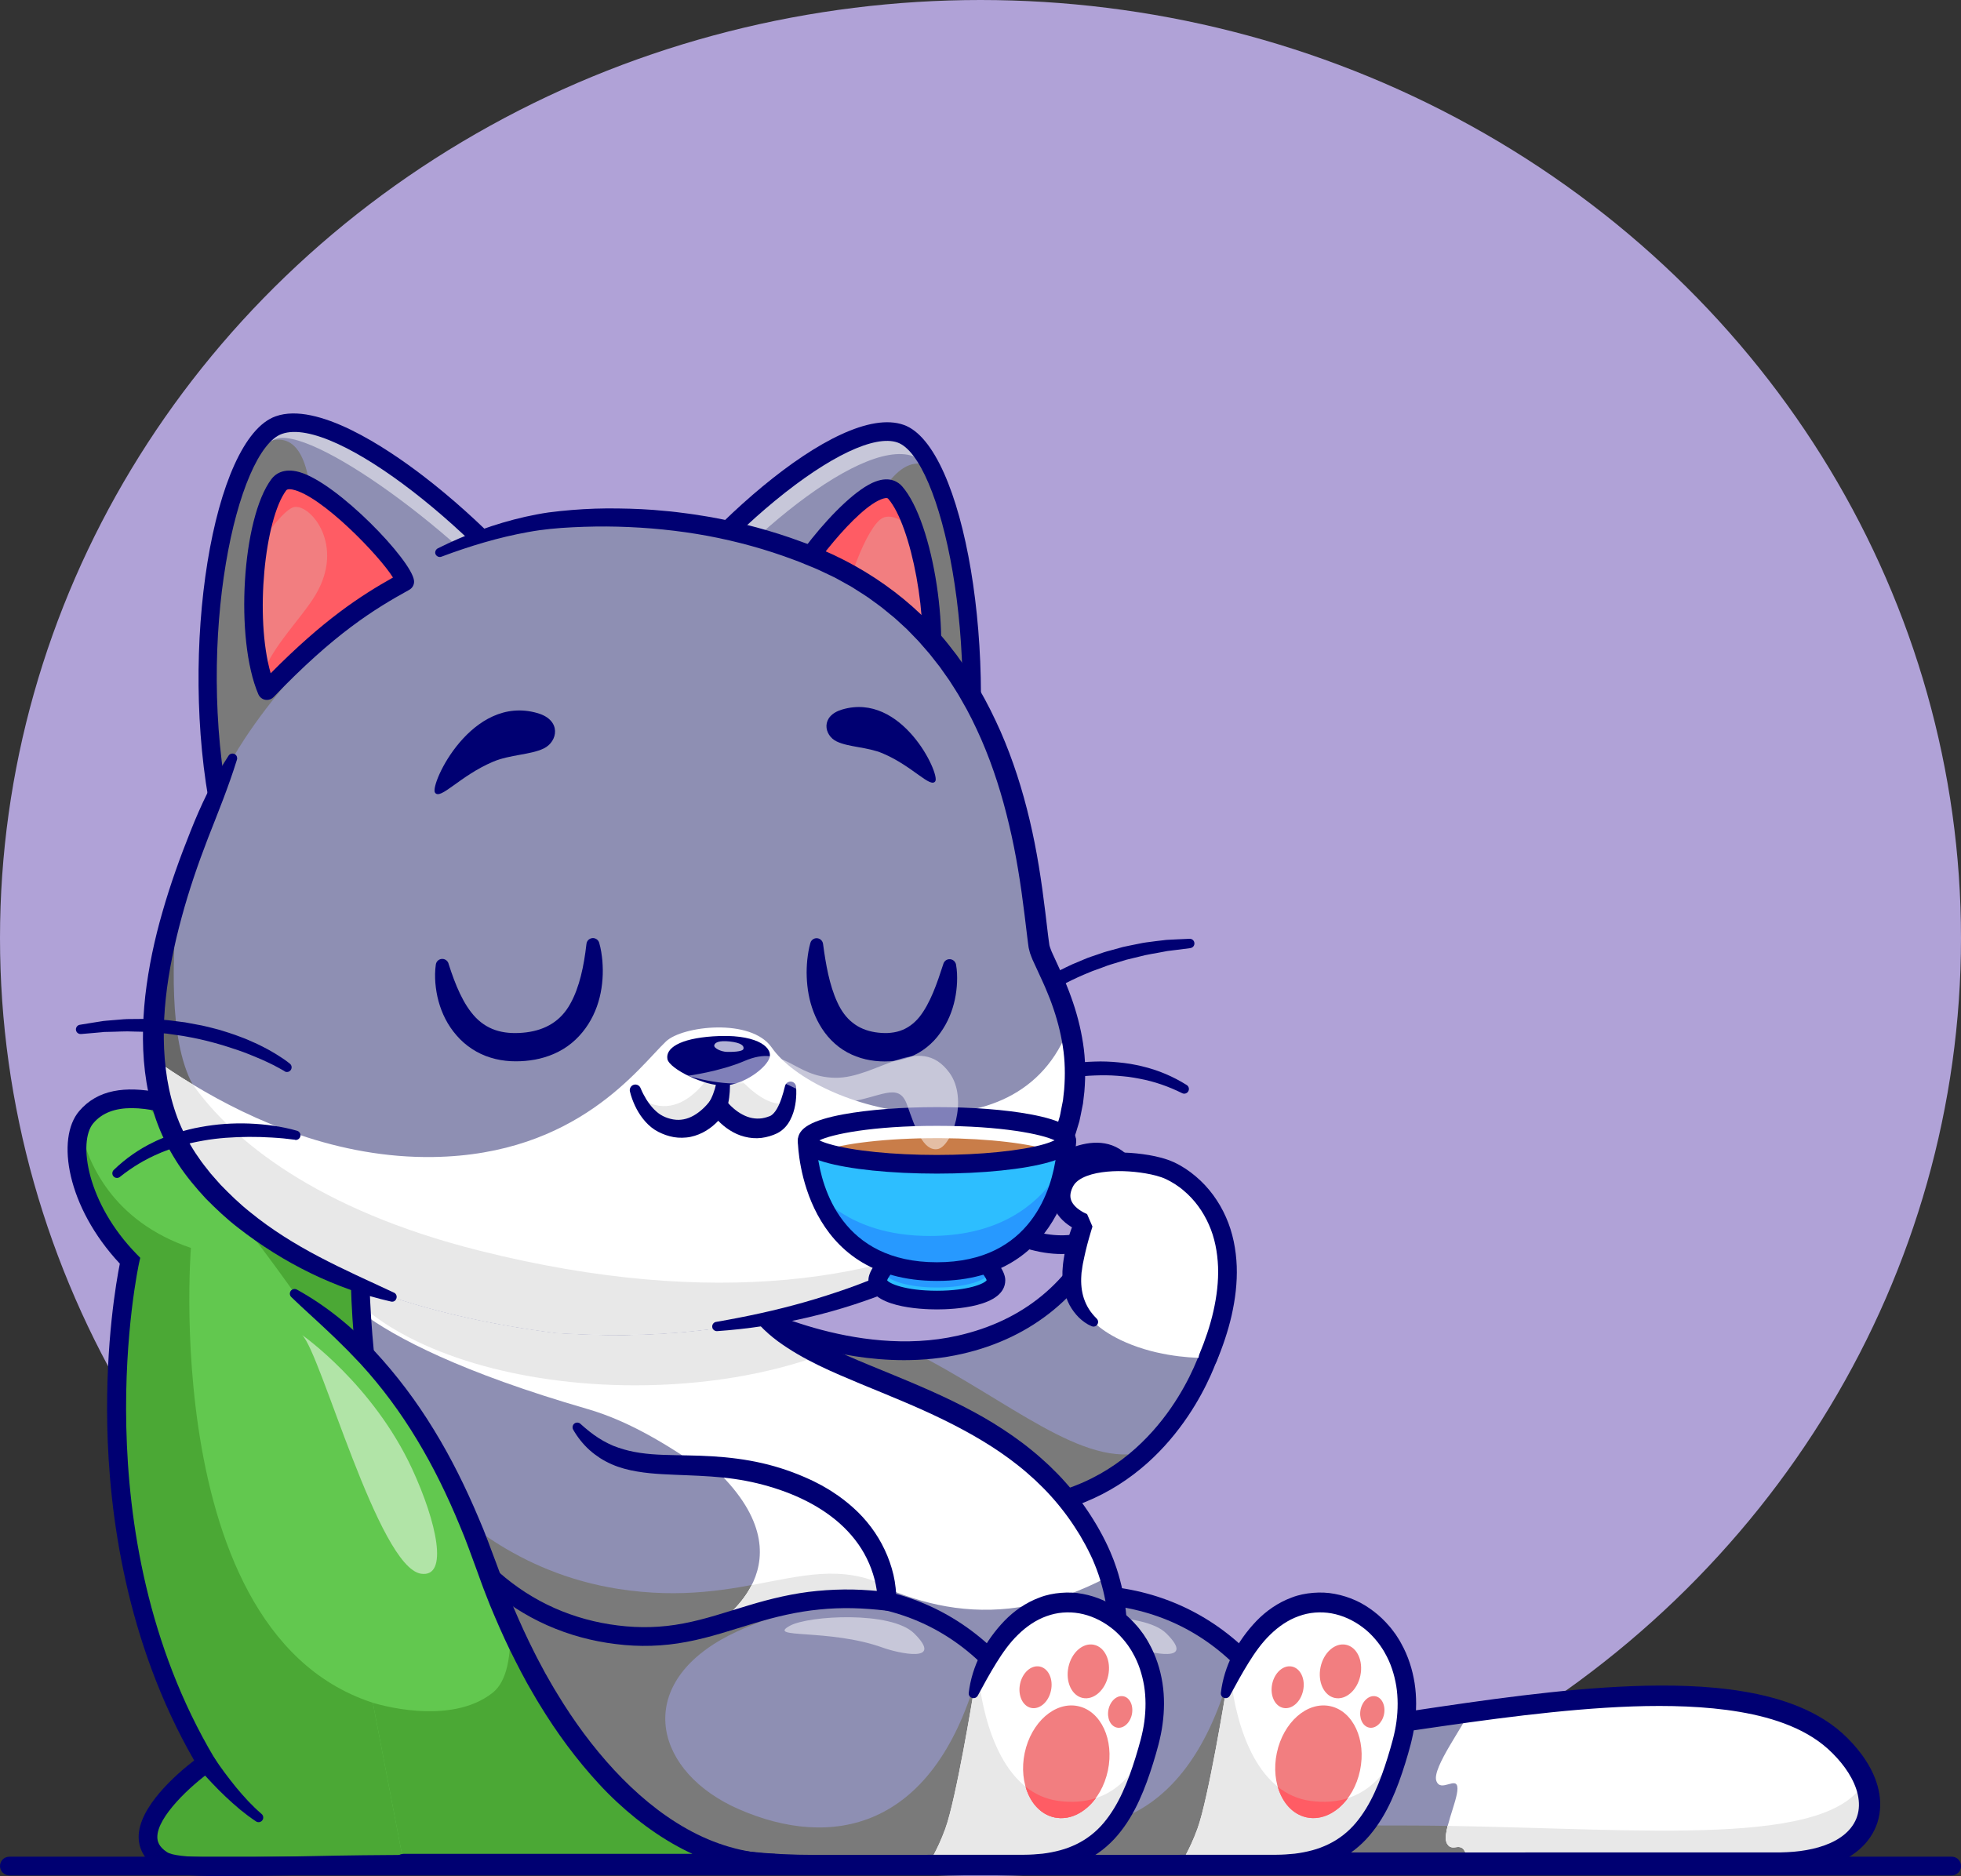 <svg width="626" height="599" viewBox="0 0 626 599" fill="none" xmlns="http://www.w3.org/2000/svg">
<rect x="0" y="0" width="626" height="599" fill="#333333" stroke="none"/>
<ellipse cx="313" cy="299.5" rx="313" ry="299.5" fill="#B0A2D7"/>
<g clip-path="url(#clip0_237_3935)">
<path d="M366.355 549.98C375.384 562.744 420.618 553.542 468.771 546.8C515.844 540.227 565.688 535.966 587.153 556.85C591.107 560.687 593.856 564.631 595.464 568.447C601.3 582.42 591.678 594.781 567.972 594.781H392.492C358.467 594.781 320.444 599 317.906 555.026" fill="#8E8FB3"/>
<path d="M351.721 578.094C364.642 584.201 405.35 582.568 451.557 582.844C518.297 583.247 583.959 591.155 595.442 568.447C601.279 582.42 591.657 594.781 567.951 594.781H392.492C358.467 594.781 320.444 599 317.906 555.026" fill="#7A7A7A"/>
<path d="M597.092 576.165C597.092 586.66 587.132 594.781 567.951 594.781H468.581C467.354 585.961 463.97 592.067 461.961 588.653C461.264 587.508 461.538 585.388 462.131 582.95C525.065 583.967 584.552 589.925 595.443 568.426C595.548 568.659 595.633 568.872 595.718 569.105C595.802 569.296 595.866 569.508 595.929 569.72C596.056 570.059 596.162 570.419 596.267 570.737C596.563 571.67 596.775 572.603 596.902 573.515C596.944 573.769 596.965 574.024 597.008 574.278C597.05 574.596 597.071 574.893 597.092 575.211C597.092 575.55 597.092 575.868 597.092 576.165Z" fill="#E8E8E8"/>
<path d="M567.951 594.781H468.602C467.375 585.96 463.991 592.067 461.961 588.674C460.1 585.536 465.26 575.19 465.26 571.077C465.26 566.624 459.847 572.624 458.493 568.511C457.14 564.355 467.692 550.447 468.771 546.8C515.844 540.227 565.688 535.966 587.153 556.85C605.487 574.681 598.149 594.781 567.951 594.781Z" fill="white"/>
<path d="M597.092 576.165C597.092 586.66 587.132 594.781 567.951 594.781H468.581C467.354 585.961 463.97 592.067 461.961 588.653C461.264 587.508 461.538 585.388 462.131 582.95C525.065 583.967 584.552 589.925 595.443 568.426C595.548 568.659 595.633 568.872 595.718 569.105C595.802 569.296 595.866 569.508 595.929 569.72C596.056 570.059 596.162 570.419 596.267 570.737C596.563 571.67 596.775 572.603 596.902 573.515C596.944 573.769 596.965 574.024 597.008 574.278C597.05 574.596 597.071 574.893 597.092 575.211C597.092 575.55 597.092 575.868 597.092 576.165Z" fill="#E8E8E8"/>
<path d="M367.264 549.111C368.998 550.85 371.43 551.719 374.01 552.334C376.611 552.906 379.36 553.161 382.151 553.288C384.943 553.394 387.776 553.436 390.631 553.351C393.486 553.288 396.341 553.161 399.217 552.949C410.7 552.101 422.225 550.468 433.751 548.793C456.801 545.401 479.894 541.584 503.325 539.485C515.04 538.468 526.819 537.853 538.704 538.298C544.647 538.531 550.589 539.04 556.531 540.036C562.453 541.033 568.374 542.496 574.105 544.828C576.96 545.994 579.751 547.394 582.416 549.069C585.059 550.744 587.597 552.737 589.817 554.984C592.016 557.189 594.068 559.627 595.781 562.341C597.515 565.055 598.931 568.087 599.672 571.416C600.433 574.723 600.433 578.412 599.333 581.847C598.255 585.282 596.077 588.314 593.475 590.54C590.853 592.788 587.872 594.335 584.847 595.438C581.823 596.54 578.715 597.219 575.627 597.622C574.084 597.813 572.54 597.961 570.996 598.025C569.473 598.109 567.887 598.109 566.449 598.109H557.694H540.184H505.186H435.167H400.169H391.414L382.68 598.173C376.843 598.237 370.943 598.258 365.001 597.982C359.059 597.707 353.053 597.134 347.068 595.777C341.126 594.42 335.099 592.194 329.918 588.378C327.317 586.491 325.012 584.179 323.045 581.635C321.099 579.07 319.534 576.25 318.35 573.303C315.982 567.43 315.009 561.239 314.671 555.196C314.586 553.542 315.834 552.143 317.483 552.058C319.111 551.973 320.507 553.203 320.613 554.836V554.857C320.994 560.454 321.966 565.988 324.06 570.949C325.117 573.43 326.407 575.741 328.014 577.819C329.622 579.897 331.504 581.741 333.64 583.268C337.89 586.384 343.071 588.293 348.485 589.48C353.899 590.667 359.566 591.176 365.276 591.409C370.986 591.621 376.78 591.579 382.595 591.515L391.372 591.452H400.126H435.125L505.144 591.431H540.142H557.652H566.407C567.908 591.431 569.22 591.431 570.615 591.346C571.99 591.282 573.365 591.155 574.697 590.985C577.382 590.625 580.026 590.052 582.479 589.162C584.932 588.272 587.195 587.063 589.013 585.494C590.832 583.925 592.186 581.996 592.862 579.854C593.56 577.713 593.581 575.338 593.053 572.964C592.524 570.589 591.445 568.214 590.05 566.009C588.654 563.783 586.92 561.705 584.995 559.776C581.252 555.981 576.6 553.118 571.504 551.019C566.407 548.899 560.951 547.521 555.368 546.567C549.785 545.613 544.097 545.104 538.366 544.849C526.904 544.362 515.337 544.913 503.811 545.888C480.719 547.86 457.71 551.57 434.575 554.899C423.008 556.532 411.377 558.143 399.577 558.97C393.677 559.352 387.713 559.627 381.644 558.949C380.121 558.779 378.62 558.567 377.097 558.228C375.575 557.889 374.052 557.486 372.572 556.913C371.07 556.341 369.611 555.641 368.236 554.645C367.539 554.178 366.904 553.585 366.312 552.97C365.72 552.334 365.212 551.634 364.789 550.871C364.388 550.15 364.641 549.238 365.36 548.835C365.953 548.496 366.693 548.623 367.137 549.09L367.264 549.111Z" fill="#000072"/>
<path d="M399.408 595.226H340.661C283.817 595.226 247.211 575.571 234.185 524.05L220.862 474.861L330.341 510.184C337.996 509.039 345.398 508.784 352.461 509.42C368.448 510.862 382.744 516.926 394.671 527.951C404.631 537.153 412.963 549.832 419.244 566.179C427.935 588.823 399.408 595.226 399.408 595.226Z" fill="#8E8FB3"/>
<path d="M399.408 595.226H340.661C283.817 595.226 247.211 575.571 234.185 524.05L220.862 474.861L330.341 510.184C337.996 509.039 345.398 508.784 352.461 509.42C340.767 512.007 322.495 516.799 310.843 523.414C282.802 539.358 289.802 566.03 316.342 577.628C345.567 590.413 378.113 584.688 392.323 535.033C393.085 532.361 393.867 530.008 394.671 527.951C404.631 537.153 412.963 549.832 419.244 566.179C427.935 588.823 399.408 595.226 399.408 595.226Z" fill="#7A7A7A"/>
<path d="M399.746 598.195H340.682C278.742 598.195 243.976 574.851 231.309 524.75C230.907 523.16 231.859 521.527 233.466 521.124C235.052 520.722 236.68 521.676 237.082 523.287C248.988 570.314 281.893 592.216 340.682 592.216H399.048C400.994 591.707 412.181 588.526 416.347 580.681C418.419 576.801 418.462 572.391 416.453 567.218C400.55 525.874 370.923 507.152 330.764 513.11C329.136 513.343 327.634 512.22 327.38 510.587C327.148 508.954 328.269 507.449 329.897 507.195C350.748 504.099 369.189 507.301 384.711 516.693C400.888 526.467 413.429 542.751 422.014 565.077C424.637 571.883 424.489 578.095 421.591 583.523C415.734 594.484 400.719 597.961 400.085 598.11L399.746 598.195Z" fill="#000072"/>
<path d="M447.771 554.92C447.623 555.535 447.475 556.15 447.306 556.786C440.708 580.808 432.228 595.226 406.957 595.226H376.738C376.738 595.226 379.635 591.091 382.278 583.798C385.725 574.32 391.181 540.927 391.181 540.927C391.181 540.927 391.731 538.913 392.937 535.945C395.707 529.202 401.924 517.52 412.963 513.216C431.784 505.859 454.919 524.835 447.771 554.92Z" fill="white"/>
<path d="M447.771 554.921C447.623 555.536 447.475 556.151 447.306 556.787C440.708 580.809 432.228 595.226 406.957 595.226H376.738C376.738 595.226 379.635 591.092 382.278 583.798C385.725 574.321 391.181 540.927 391.181 540.927C391.181 540.927 391.731 538.913 392.937 535.945C393.867 544.277 398.456 572.222 418.334 574.957C434.406 577.162 443.013 567.07 447.771 554.921Z" fill="#E8E8E8"/>
<path d="M434.153 565.288C432.08 575.105 424.467 581.784 417.129 580.236C409.791 578.688 405.54 569.465 407.592 559.67C409.664 549.853 417.277 543.175 424.615 544.722C431.953 546.27 436.225 555.493 434.153 565.288Z" fill="#F27E80"/>
<path d="M430.283 574.109C426.878 578.731 421.951 581.275 417.129 580.257C412.646 579.303 409.326 575.508 407.888 570.462C410.785 572.773 414.232 574.406 418.313 574.978C422.881 575.593 426.836 575.211 430.283 574.109Z" fill="#FF5C64"/>
<path d="M415.987 539.74C415.226 543.387 412.392 545.867 409.664 545.295C406.936 544.723 405.35 541.288 406.112 537.641C406.873 533.994 409.707 531.514 412.435 532.086C415.184 532.68 416.77 536.114 415.987 539.74Z" fill="#F27E80"/>
<path d="M434.258 534.969C433.264 539.655 429.627 542.856 426.117 542.114C422.606 541.372 420.576 536.962 421.549 532.276C422.543 527.591 426.18 524.389 429.691 525.131C433.201 525.873 435.252 530.262 434.258 534.969Z" fill="#F27E80"/>
<path d="M441.808 547.373C441.216 550.129 439.08 552.016 437.029 551.571C434.956 551.126 433.772 548.539 434.343 545.783C434.935 543.026 437.071 541.139 439.143 541.585C441.174 542.009 442.379 544.595 441.808 547.373Z" fill="#F27E80"/>
<path d="M389.722 540.524C390.758 531.874 394.924 523.987 401.078 517.541C404.166 514.34 407.993 511.647 412.371 510.036C414.549 509.187 416.854 508.742 419.18 508.551C421.506 508.361 423.854 508.445 426.117 508.891C428.4 509.315 430.6 510.014 432.693 510.947C434.808 511.88 436.732 513.11 438.551 514.488C440.37 515.866 441.998 517.456 443.478 519.174C444.24 520.022 444.874 520.955 445.551 521.845C446.164 522.799 446.799 523.732 447.306 524.729C449.505 528.651 450.88 532.976 451.578 537.365C452.255 541.754 452.191 546.207 451.599 550.511C451.324 552.673 450.859 554.793 450.33 556.892C449.801 558.97 449.209 560.921 448.596 562.935C447.348 566.942 445.953 570.928 444.155 574.83C442.379 578.731 440.137 582.547 437.261 585.939C434.385 589.353 430.727 592.237 426.688 594.187C424.657 595.162 422.564 595.947 420.428 596.541C418.292 597.113 416.135 597.516 413.978 597.77C411.821 598.004 409.664 598.152 407.528 598.152H401.353H376.78C375.131 598.152 373.798 596.816 373.798 595.162C373.798 593.509 375.131 592.173 376.78 592.173H401.353H407.465C409.431 592.173 411.356 592.025 413.28 591.834C415.183 591.6 417.066 591.24 418.884 590.752C420.703 590.265 422.458 589.607 424.108 588.802C427.428 587.19 430.367 584.901 432.778 582.038C435.189 579.176 437.177 575.847 438.805 572.285C440.454 568.723 441.787 564.97 442.971 561.133C443.563 559.225 444.134 557.253 444.642 555.345C445.128 553.458 445.53 551.571 445.783 549.662C446.291 545.846 446.312 541.987 445.72 538.256C445.086 534.545 443.944 530.92 442.062 527.697C441.639 526.87 441.089 526.128 440.581 525.344C440.031 524.601 439.482 523.859 438.868 523.181C437.663 521.803 436.331 520.509 434.85 519.449C431.932 517.265 428.57 515.739 425.059 515.103C421.549 514.488 417.933 514.764 414.591 515.993C411.229 517.181 408.163 519.28 405.498 521.888C402.791 524.495 400.571 527.655 398.519 530.962C396.468 534.27 394.544 537.789 392.662 541.288L392.598 541.394C392.196 542.114 391.287 542.39 390.568 542.008C389.955 541.733 389.659 541.118 389.722 540.524Z" fill="#000072"/>
<g opacity="0.5">
<path d="M332.71 519.025C338.652 515.803 365.023 514.255 372.339 521.527C382.088 531.217 367.095 527.782 362.273 526.043C345.123 519.874 324.758 523.33 332.71 519.025Z" fill="white"/>
</g>
<path d="M365.826 463.454C352.884 475.603 334.782 483.49 310.991 481.476C225.704 474.246 237.06 418.336 237.06 418.336C237.06 418.336 262.099 431.906 290.753 431.248C295.892 431.142 301.158 430.549 306.423 429.361C337.383 422.301 348.823 400.335 352.905 391.028C356.986 381.72 371.324 371.564 384.499 384.201C397.081 396.265 392.196 438.69 365.826 463.454Z" fill="#8E8FB3"/>
<path d="M365.826 463.454C352.884 475.603 334.782 483.49 310.991 481.476C225.704 474.246 237.06 418.336 237.06 418.336C237.06 418.336 262.099 431.905 290.753 431.248C322.009 446.938 345.905 469.2 365.826 463.454Z" fill="#7A7A7A"/>
<path d="M318.477 484.783C315.982 484.783 313.402 484.677 310.737 484.444C278.636 481.73 256.072 471.935 243.658 455.312C230.314 437.46 233.973 418.527 234.142 417.721L234.946 413.777L238.477 415.685C238.816 415.876 272.799 433.941 305.768 426.435C326.661 421.686 341.612 409.367 350.198 389.819C352.757 383.988 359.101 377.352 367.454 375.677C372.17 374.744 379.318 375.083 386.55 382.038C396.574 391.663 396.532 416.767 386.444 439.178C380.1 453.319 361.131 484.783 318.477 484.783ZM239.598 422.894C239.344 428.894 240.169 440.725 248.501 451.835C259.857 466.974 280.962 475.942 311.245 478.508C355.569 482.26 374.813 450.542 381.031 436.739C391.076 414.435 389.574 393.211 382.447 386.363C378.112 382.207 373.46 380.575 368.617 381.55C362.379 382.801 357.515 387.974 355.633 392.236C346.37 413.311 329.579 427.156 307.079 432.266C300.861 433.686 294.623 434.259 288.617 434.259C266.836 434.28 247.634 426.605 239.598 422.894Z" fill="#000072"/>
<path d="M284.959 595.226C284.959 595.226 198.086 594.781 124.938 595.226C82.009 595.48 57.33 597.558 51.663 593.806C36.331 583.692 65.916 562.85 65.916 562.85C21.972 489.003 41.491 402.498 41.491 402.498C27.174 387.847 22.163 369.656 25.567 360.136C26.054 358.779 26.709 357.613 27.513 356.659C31.7 351.74 37.833 350.298 45.213 350.977C59.572 352.291 78.668 361.662 97.341 369.041C125.594 380.214 143.315 385.43 143.315 385.43L179.794 405.996L240.825 440.407L244.991 455.016L284.959 595.226Z" fill="#62C84F"/>
<path d="M191.213 440.747L125.318 457.942C125.318 457.942 119.08 448.676 94.909 414.138C78.012 389.989 56.59 364.27 45.234 350.977C59.593 352.291 78.689 361.662 97.362 369.041C125.614 380.214 143.336 385.43 143.336 385.43L179.815 405.996L191.213 440.747Z" fill="#4BA835"/>
<path d="M284.959 595.226C284.959 595.226 198.086 594.781 124.938 595.226C82.009 595.48 57.33 597.558 51.663 593.805C36.331 583.692 65.916 562.85 65.916 562.85C21.972 489.003 41.491 402.498 41.491 402.498C27.174 387.847 22.163 369.656 25.567 360.136C27.915 370.885 35.633 389.84 60.947 398.427C60.947 398.427 49.654 537.853 133.037 546.567C186.371 552.143 140.375 451.623 140.375 451.623L245.012 455.016L284.959 595.226Z" fill="#4BA835"/>
<path d="M71.52 599C59.339 599 53.164 598.385 50.013 596.307C45.34 593.233 44.304 589.353 44.261 586.66C44.113 576.886 56.611 566.2 61.983 562.066C40.095 524.008 34.809 483.003 34.237 455.058C33.709 428.555 37.135 409.028 38.255 403.452C21.401 385.43 17.806 363.507 25.271 354.75C37.156 340.799 60.693 350.616 85.604 361.026C89.812 362.786 94.169 364.61 98.441 366.284C126.228 377.267 143.992 382.525 144.161 382.589L144.478 382.695L144.774 382.865L243.362 438.436L243.701 439.623L288.892 598.258L284.938 598.237C284.071 598.237 197.24 597.791 124.938 598.237C112.609 598.3 101.909 598.534 92.477 598.724C84.018 598.873 77.145 599 71.52 599ZM42.02 353.796C36.902 353.796 32.694 355.196 29.797 358.609C24.785 364.504 27.745 384.179 43.627 400.42L44.769 401.586L44.409 403.176C44.219 404.024 25.673 489.427 68.475 561.345L69.892 563.719L67.629 565.31C60.841 570.101 50.14 580.088 50.225 586.575C50.246 587.763 50.584 589.544 53.291 591.325C56.548 593.487 72.366 593.148 92.371 592.745C101.824 592.555 112.546 592.321 124.917 592.258C188.422 591.876 263.156 592.152 281.004 592.236L238.329 442.4L142.152 388.186C139.572 387.402 122.231 382.08 96.262 371.818C91.948 370.101 87.55 368.277 83.32 366.518C67.777 360.03 52.847 353.796 42.02 353.796Z" fill="#000072"/>
<path d="M343.177 569.826L333.471 595.226H249.686C147.1 595.226 119.228 485.801 115.316 419.057C113.942 395.501 115.528 377.288 117.875 371.034L237.357 400.992C235.686 445.135 320.169 433.241 350.304 494.007C351.806 497.06 353.032 500.155 353.984 503.272C361.491 527.548 353.074 553.182 343.177 569.826Z" fill="#8E8FB3"/>
<path d="M354.026 503.272C281.533 541.711 240.783 465.278 187.555 449.864C147.312 438.202 126.292 427.177 115.337 419.036C115.295 418.23 115.253 417.424 115.21 416.64C114.069 394.25 115.633 377.055 117.896 371.034L237.378 400.992C236.786 416.703 247.106 425.333 262.014 432.647C288.977 445.877 330.912 454.888 350.325 494.028C351.848 497.06 353.074 500.155 354.026 503.272Z" fill="white"/>
<path d="M262.014 432.648C245.435 438.711 224.943 442.295 202.781 442.295C165.096 442.295 132.276 431.948 115.189 416.661C114.047 394.272 115.612 377.077 117.875 371.055L237.356 401.014C236.785 416.725 247.126 425.333 262.014 432.648Z" fill="#E8E8E8"/>
<path d="M341.908 569.062C346.307 560.581 349.712 551.634 351.805 542.432C352.82 537.831 353.582 533.188 353.835 528.502C354.153 523.838 354.005 519.173 353.412 514.573C353.116 512.283 352.693 509.993 352.144 507.767C351.573 505.54 350.938 503.314 350.113 501.152C349.733 500.07 349.246 499.01 348.823 497.95C348.337 496.911 347.872 495.872 347.322 494.833C346.772 493.794 346.265 492.755 345.651 491.759L344.784 490.232L343.854 488.748C341.38 484.783 338.567 481.073 335.437 477.617C333.894 475.879 332.223 474.246 330.531 472.635C328.797 471.066 327.063 469.497 325.223 468.055C317.906 462.203 309.68 457.454 301.158 453.277C292.614 449.079 283.69 445.538 274.724 441.828C265.778 438.075 256.622 434.301 248.29 428.216C244.187 425.163 240.296 421.325 237.737 416.491C236.447 414.095 235.538 411.487 235.009 408.837C234.48 406.187 234.311 403.494 234.438 400.865L236.68 403.876L117.198 373.917L120.708 372.072C120.201 373.472 119.82 375.21 119.503 376.928C119.207 378.666 118.953 380.447 118.763 382.228C118.361 385.812 118.128 389.458 118.002 393.105C117.727 400.399 117.811 407.756 118.15 415.071C118.847 429.721 120.539 444.372 123.225 458.79C125.932 473.207 129.654 487.455 134.666 501.194C139.677 514.912 146 528.184 154.058 540.27C162.093 552.334 171.927 563.232 183.579 571.712C195.189 580.236 208.554 586.236 222.617 589.332C229.638 590.901 236.828 591.791 244.06 592.088L246.767 592.173L249.474 592.194H255.014H266.096H310.441C312.091 592.194 313.423 593.53 313.423 595.183C313.423 596.837 312.091 598.173 310.441 598.173H266.096H255.014H249.474L246.64 598.13L243.806 598.046C236.257 597.728 228.728 596.795 221.327 595.141C213.925 593.487 206.672 591.113 199.736 587.996C192.799 584.879 186.201 581.02 180.069 576.525C167.761 567.557 157.462 556.108 149.109 543.577C140.735 531.004 134.221 517.329 129.083 503.229C123.944 489.13 120.159 474.585 117.388 459.871C114.639 445.157 112.905 430.273 112.207 415.325C111.869 407.841 111.784 400.356 112.059 392.851C112.207 389.098 112.44 385.324 112.863 381.55C113.074 379.663 113.328 377.755 113.666 375.846C114.026 373.917 114.385 372.03 115.168 369.931L116.077 367.429L118.678 368.086L238.16 398.045L240.486 398.596L240.423 401.035C240.296 405.466 241.184 409.749 243.235 413.48C245.266 417.212 248.459 420.371 252.117 423.043C255.797 425.714 259.921 427.94 264.171 429.976C268.422 432.011 272.841 433.898 277.282 435.743C286.185 439.411 295.258 443.015 304.097 447.319C308.517 449.482 312.894 451.793 317.103 454.379C321.311 456.987 325.435 459.807 329.305 462.988C331.25 464.535 333.111 466.232 334.951 467.928C336.748 469.666 338.525 471.447 340.174 473.334C343.516 477.066 346.54 481.137 349.162 485.42L350.135 487.031L351.065 488.663C351.699 489.745 352.249 490.89 352.82 491.992C353.391 493.116 353.92 494.282 354.427 495.448C354.893 496.635 355.421 497.78 355.823 498.989C356.711 501.364 357.409 503.823 358.001 506.282C358.572 508.763 359.016 511.265 359.334 513.767C359.905 518.792 359.947 523.859 359.503 528.863C359.27 531.365 358.932 533.845 358.467 536.305C358.022 538.764 357.452 541.203 356.775 543.598C354.11 553.203 349.965 562.299 344.488 570.504C344.023 571.182 343.114 571.373 342.416 570.907C341.76 570.568 341.549 569.741 341.908 569.062Z" fill="#000072"/>
<path d="M317.695 325.386C318.668 324.198 319.641 323.181 320.698 322.163C321.206 321.654 321.734 321.145 322.284 320.679C322.813 320.191 323.363 319.703 323.912 319.258C325.033 318.347 326.133 317.414 327.317 316.587C328.48 315.739 329.643 314.869 330.87 314.127C332.075 313.343 333.281 312.558 334.549 311.859C335.818 311.159 337.045 310.396 338.335 309.802C339.625 309.166 340.915 308.509 342.226 307.915L346.202 306.24C347.513 305.668 348.908 305.244 350.262 304.777L352.292 304.077C352.969 303.844 353.666 303.675 354.364 303.484L358.509 302.339C359.905 302.021 361.322 301.766 362.718 301.47L364.832 301.045C365.53 300.897 366.249 300.855 366.947 300.749C368.364 300.558 369.781 300.367 371.198 300.219L372.255 300.091L373.333 300.028L375.469 299.922C376.886 299.837 378.324 299.773 379.741 299.731C380.566 299.689 381.264 300.346 381.285 301.151C381.327 301.936 380.756 302.593 379.995 302.699L379.889 302.72C378.514 302.911 377.14 303.081 375.765 303.251L373.714 303.505L372.678 303.632L371.663 303.823C368.956 304.374 366.207 304.713 363.542 305.456L359.524 306.431L355.57 307.639C354.914 307.851 354.237 308.021 353.603 308.254L351.679 308.975L349.754 309.675C349.099 309.908 348.464 310.12 347.83 310.417C342.733 312.452 337.848 315.018 333.154 317.816C330.785 319.216 328.522 320.764 326.281 322.354C325.71 322.757 325.202 323.181 324.631 323.583C324.082 323.986 323.532 324.41 323.003 324.834C322.474 325.258 321.925 325.682 321.417 326.149C320.909 326.573 320.381 327.039 319.916 327.463L319.852 327.527C319.26 328.078 318.308 328.057 317.759 327.442C317.251 326.785 317.23 325.937 317.695 325.386Z" fill="#000072"/>
<path d="M319.936 346.439C324.525 344.001 329.283 342.305 334.211 341.054C339.138 339.803 344.234 339.082 349.352 338.934C351.911 338.828 354.491 338.934 357.05 339.188C358.34 339.294 359.608 339.485 360.877 339.676C362.146 339.93 363.415 340.121 364.663 340.46C369.675 341.648 374.496 343.683 378.831 346.418C379.529 346.864 379.741 347.775 379.297 348.475C378.895 349.132 378.049 349.365 377.372 349.026L377.33 349.005C373.016 346.864 368.469 345.273 363.774 344.404C362.611 344.15 361.427 344.001 360.243 343.81C359.059 343.704 357.874 343.535 356.669 343.471C354.279 343.28 351.89 343.28 349.479 343.365C344.678 343.535 339.878 344.256 335.141 345.231C332.773 345.719 330.425 346.312 328.078 346.97C326.915 347.309 325.731 347.627 324.589 348.008C323.447 348.369 322.262 348.772 321.184 349.153L321.099 349.175C320.317 349.45 319.471 349.047 319.196 348.263C318.985 347.563 319.302 346.8 319.936 346.439Z" fill="#000072"/>
<path d="M306.846 261.821L257.954 236.103L201.47 206.42C222.575 173.153 269.225 131.936 287.497 138.467C290.965 139.696 294.243 143.492 297.182 149.216C308.242 170.694 314.459 219.332 306.846 261.821Z" fill="#8E8FB3"/>
<path d="M306.846 261.821L257.954 236.103C263.304 206.441 277.896 138.17 297.203 149.195C308.242 170.694 314.459 219.332 306.846 261.821Z" fill="#7A7A7A"/>
<g opacity="0.5">
<path d="M298.43 151.76C296.252 148.623 293.925 146.523 291.515 145.654C273.899 139.378 230.061 177.309 207.962 209.812L201.47 206.42C222.575 173.153 269.225 131.936 287.497 138.467C291.451 139.866 295.194 144.615 298.43 151.76Z" fill="white"/>
</g>
<path d="M306.846 264.79C306.677 264.79 306.487 264.768 306.318 264.747C304.71 264.45 303.632 262.903 303.907 261.291C313.804 206.144 300.291 146.184 286.524 141.287C279.291 138.721 264.7 145.654 247.444 159.839C230.822 173.514 214.179 191.981 204.007 208.031C203.119 209.431 201.279 209.833 199.905 208.943C198.509 208.053 198.107 206.208 198.995 204.83C219.572 172.39 267.28 128.099 288.533 135.668C307.861 142.559 319.175 210.046 309.786 262.351C309.511 263.772 308.242 264.79 306.846 264.79Z" fill="#000072"/>
<path d="M295.469 222.321C284.367 212.314 275.442 205.763 267.851 201.056C261.189 196.942 255.585 194.25 250.425 191.939C250.446 186.235 278.403 148.813 285.783 157.252C287.983 159.775 290.013 163.888 291.726 168.934C297.055 184.539 299.508 208.964 295.469 222.321Z" fill="#F27E80"/>
<path d="M291.705 168.934C288.871 166.581 284.769 163.931 281.808 165.351C276.775 167.768 269.246 187.847 267.83 201.056C261.168 196.942 255.564 194.25 250.404 191.939C250.425 186.235 278.382 148.813 285.762 157.252C287.962 159.775 289.992 163.888 291.705 168.934Z" fill="#FF5C64"/>
<path d="M296.949 227.664L293.481 224.527C273.138 206.208 260.449 199.72 249.199 194.653L247.444 193.868V191.939C247.465 185.26 268.02 158.036 279.44 153.754C284.177 151.973 286.841 153.966 288.004 155.301C298.07 166.835 303.865 204.893 298.303 223.191L296.949 227.664ZM253.999 190.285C264.383 195.098 276.225 201.543 293.693 216.767C296.844 198.278 290.88 167.62 283.521 159.224C283.415 159.118 283.162 158.821 281.956 159.181C273.497 161.747 257.362 183.076 253.999 190.285Z" fill="#000072"/>
<path d="M179.984 202.625L103.431 242.209L70.357 259.319C61.39 214.795 68.348 163.295 80.761 143.555C83.32 139.506 86.09 136.792 89.03 135.753C108.083 128.968 157.462 169.613 179.984 202.625Z" fill="#8E8FB3"/>
<path d="M103.431 242.188L70.357 259.298C61.39 214.774 68.348 163.273 80.761 143.534C87.824 138.637 97.552 136.516 99.328 159.499C101.189 183.267 102.67 220.668 103.431 242.188Z" fill="#7A7A7A"/>
<g opacity="0.5">
<path d="M179.984 202.625L175.163 205.127C151.203 173.345 101.761 137.237 88.755 139.951C78.181 142.156 70.082 174.723 66.741 201.671C68.834 167.768 77.906 139.654 89.009 135.732C108.084 128.968 157.462 169.613 179.984 202.625Z" fill="white"/>
</g>
<path d="M70.357 262.266C68.961 262.266 67.735 261.291 67.439 259.87C56.928 207.671 67.883 140.014 88.015 132.911C101.232 128.226 123.14 142.792 135.004 151.887C153.064 165.711 171.229 184.518 182.437 200.928C183.368 202.285 183.008 204.151 181.655 205.084C180.301 206.017 178.44 205.656 177.51 204.299C155.284 171.712 107.047 132.487 90.003 138.53C75.644 143.619 62.194 203.706 73.275 258.704C73.593 260.316 72.556 261.885 70.949 262.224C70.738 262.245 70.547 262.266 70.357 262.266Z" fill="#000072"/>
<g opacity="0.7">
<path d="M143.823 174.977C142.448 175.549 143.061 177.627 144.521 177.33C154.544 175.274 164.23 174.171 173.006 174.107C183.093 174.044 196.247 174.701 211.177 177.012C211.134 173.281 210.859 169.591 210.331 165.966C197.452 164.821 186.223 165.203 177.891 166.008C167.55 166.984 155.644 170.143 143.823 174.977Z" fill="white"/>
</g>
<path d="M140.375 176.44C153.317 170.779 166.534 167.068 177.912 166.008C196.289 164.27 228.898 164.461 262.078 178.878C325.752 206.526 328.543 280.861 331.694 302.275C332.519 307.872 348.401 329.075 341.464 357.104C335.881 379.705 309.722 401.756 267.238 415.41C240.338 424.039 212.043 427.41 183.854 425.926L177.658 425.608C96.305 415.262 63.463 382.674 54.052 359.394C39.249 322.778 60.1 272.316 74.354 241.976" fill="#8E8FB3"/>
<path d="M183.833 425.905L177.658 425.587C96.305 415.24 63.463 382.652 54.053 359.372C53.799 358.715 53.545 358.079 53.312 357.422C53.164 357.04 53.059 356.659 52.932 356.298C52.593 355.323 52.276 354.369 52.001 353.372C51.853 352.821 51.705 352.27 51.536 351.718C51.515 351.676 51.515 351.634 51.515 351.591C51.494 351.506 51.473 351.4 51.43 351.316C51.325 350.87 51.219 350.425 51.113 349.98C50.965 349.45 50.859 348.899 50.754 348.369C50.648 347.881 50.542 347.372 50.458 346.884C50.331 346.269 50.225 345.676 50.119 345.061C49.95 344.001 49.781 342.898 49.654 341.817C49.612 341.457 49.569 341.117 49.548 340.757C49.485 340.375 49.464 340.015 49.421 339.612C49.379 339.167 49.337 338.7 49.294 338.234C47.962 321.59 51.346 303.653 56.527 286.776C61.666 270.005 68.581 254.294 74.396 241.912C74.396 241.912 82.919 226.032 102.712 205.784C119.609 188.525 135.11 179.323 139.318 176.991C140.037 176.588 140.439 176.397 140.439 176.397C153.36 170.736 166.598 167.026 177.997 165.966C196.373 164.227 228.982 164.418 262.162 178.836C288.131 190.115 303.97 209.155 313.846 229.191C328.184 258.301 329.939 289.554 331.8 302.232C332.308 305.625 338.292 314.699 341.443 327.548C341.697 328.523 341.909 329.541 342.099 330.559C342.184 331.046 342.289 331.534 342.374 332.043C342.458 332.573 342.564 333.082 342.628 333.612C342.628 333.633 342.649 333.633 342.628 333.654C342.691 334.099 342.754 334.545 342.818 335.011C342.839 335.266 342.881 335.52 342.903 335.774C343.008 336.665 343.093 337.555 343.156 338.467C343.199 339.018 343.22 339.57 343.262 340.142C343.283 340.587 343.304 341.054 343.304 341.52C343.304 341.732 343.325 341.944 343.325 342.156C343.325 342.623 343.325 343.089 343.325 343.577C343.325 344.17 343.304 344.743 343.262 345.337C343.22 346.503 343.135 347.711 343.008 348.92C342.945 349.513 342.86 350.107 342.797 350.743C342.733 351.273 342.649 351.824 342.564 352.355C342.543 352.503 342.522 352.673 342.48 352.821C342.395 353.351 342.289 353.902 342.184 354.432C342.014 355.302 341.824 356.15 341.613 357.04C336.009 379.642 309.871 401.692 267.386 415.325C240.339 424.018 212.044 427.389 183.833 425.905Z" fill="#8E8FB3"/>
<path d="M51.388 351.316C51.282 350.871 51.176 350.425 51.071 349.98C50.923 349.45 50.817 348.899 50.711 348.369C50.605 347.881 50.5 347.372 50.415 346.885C50.288 346.27 50.182 345.676 50.077 345.061C49.908 344.001 49.738 342.899 49.611 341.817C49.569 341.457 49.527 341.118 49.506 340.757C49.442 340.376 49.421 340.015 49.379 339.612C49.337 339.167 49.294 338.701 49.252 338.234C47.92 321.59 51.303 303.653 56.484 286.776C55.237 305.54 53.672 331.661 61.475 346.227C66.127 354.92 60.079 354.835 51.388 351.316Z" fill="#686868"/>
<path d="M319.091 388.865C306.614 399.106 289.358 408.201 267.936 415.156C240.825 423.955 212.276 427.389 183.833 425.905L177.658 425.587C96.305 415.24 63.463 382.653 54.053 359.373C53.799 358.715 53.545 358.079 53.312 357.422C53.164 357.04 53.059 356.659 52.932 356.298C52.593 355.323 52.276 354.369 52.001 353.372C51.853 352.821 51.684 352.27 51.536 351.719C51.515 351.676 51.515 351.634 51.515 351.591C51.388 351.04 51.24 350.531 51.113 349.98C50.965 349.45 50.859 348.899 50.754 348.369C50.648 347.881 50.542 347.372 50.458 346.885C50.331 346.27 50.225 345.676 50.119 345.061C49.95 344.001 49.781 342.899 49.654 341.817C49.612 341.457 49.569 341.118 49.548 340.757C49.485 340.375 49.464 340.015 49.421 339.612C49.379 339.167 49.337 338.7 49.294 338.234C52.911 340.778 56.992 343.513 61.517 346.227C80.888 357.973 107.999 369.889 138.367 369.401C184.404 368.68 204.008 340.672 212.614 332.488C217.859 327.527 239.746 324.94 246.344 334.439C260.386 354.645 325.223 372.2 341.359 327.569C341.612 328.545 341.824 329.562 342.014 330.58C342.099 331.068 342.205 331.555 342.289 332.064C342.374 332.594 342.48 333.103 342.543 333.633C342.543 333.654 342.564 333.654 342.543 333.676C342.606 334.121 342.67 334.566 342.733 335.033C342.754 335.287 342.797 335.541 342.818 335.796C342.924 336.686 342.987 337.577 343.072 338.488C343.114 339.04 343.135 339.591 343.177 340.163C343.199 340.609 343.22 341.075 343.22 341.542C343.22 341.754 343.241 341.966 343.241 342.178C343.241 342.644 343.241 343.111 343.241 343.598C343.241 344.192 343.22 344.764 343.177 345.358C343.135 346.524 343.05 347.733 342.924 348.941C342.86 349.535 342.776 350.128 342.712 350.765C342.649 351.295 342.564 351.846 342.479 352.376C342.458 352.524 342.437 352.694 342.395 352.842C342.31 353.372 342.205 353.924 342.099 354.454C341.93 355.323 341.739 356.171 341.528 357.062C338.736 368.129 331.123 379.027 319.091 388.865Z" fill="white"/>
<path d="M319.091 388.865C306.614 399.105 289.358 408.201 267.936 415.156C240.825 423.954 212.276 427.389 183.833 425.905L177.658 425.587C96.305 415.24 63.463 382.653 54.053 359.372C53.799 358.715 53.545 358.079 53.312 357.422C53.164 357.04 53.059 356.659 52.932 356.298C52.593 355.323 52.276 354.369 52.001 353.372C51.853 352.821 51.684 352.27 51.536 351.719C51.515 351.676 51.515 351.634 51.515 351.591C51.388 351.04 51.24 350.531 51.113 349.98C50.965 349.45 50.859 348.899 50.754 348.369C50.648 347.881 50.542 347.372 50.458 346.884C50.331 346.27 50.225 345.676 50.119 345.061C49.95 344.001 49.781 342.898 49.654 341.817C49.612 341.457 49.569 341.117 49.548 340.757C49.485 340.375 49.464 340.015 49.421 339.612C49.379 339.167 49.337 338.7 49.294 338.234C52.911 340.778 56.992 343.513 61.517 346.227C74.058 363.973 101.211 386.299 152.958 399.275C228.75 418.336 283.669 408.477 319.091 388.865Z" fill="#E8E8E8"/>
<path d="M124.853 415.558C107.195 411.572 90.489 403.303 76.003 391.981C72.366 389.183 68.982 385.981 65.726 382.695C62.575 379.302 59.572 375.719 56.971 371.797C54.412 367.874 52.149 363.676 50.457 359.245C48.766 354.835 47.56 350.277 46.778 345.655C45.255 336.41 45.382 327.081 46.376 317.943C47.433 308.805 49.337 299.858 51.874 291.122C54.37 282.387 57.436 273.843 60.798 265.447C64.118 257.051 68.01 248.866 72.958 241.276C73.402 240.576 74.333 240.386 75.031 240.831C75.602 241.212 75.834 241.912 75.644 242.527C72.979 251.156 69.617 259.362 66.381 267.63C63.188 275.899 60.312 284.295 58.007 292.819C56.844 297.08 55.808 301.363 54.962 305.667C54.095 309.971 53.397 314.296 52.932 318.643C52.001 327.315 52.001 336.05 53.376 344.531C54.074 348.75 55.152 352.906 56.632 356.871C58.113 360.814 60.079 364.567 62.406 368.15L64.224 370.779C64.838 371.67 65.535 372.475 66.191 373.323L67.185 374.596C67.523 375.02 67.883 375.401 68.242 375.804L70.378 378.221C73.381 381.317 76.49 384.349 79.894 387.041C86.619 392.533 94.084 397.176 101.845 401.247C109.606 405.339 117.663 408.922 125.742 412.696H125.763C126.503 413.035 126.841 413.926 126.482 414.689C126.228 415.389 125.53 415.707 124.853 415.558Z" fill="#000072"/>
<path d="M139.783 175.062C148.623 170.652 157.97 167.196 167.698 164.991C170.13 164.461 172.583 163.973 175.078 163.613C177.595 163.274 180.048 163.04 182.522 162.828C187.47 162.425 192.419 162.256 197.388 162.341C202.337 162.404 207.306 162.616 212.234 163.125C214.708 163.316 217.161 163.655 219.635 163.973C220.862 164.122 222.088 164.334 223.315 164.524C224.541 164.736 225.768 164.885 226.995 165.118C236.765 166.899 246.408 169.465 255.734 172.921C274.512 179.493 292.001 191.451 304.161 207.565L305.324 209.049L306.423 210.597L308.602 213.671C309.934 215.791 311.372 217.869 312.577 220.074C315.157 224.4 317.335 228.916 319.387 233.495C323.405 242.676 326.429 252.217 328.713 261.906C331.018 271.596 332.498 281.412 333.682 291.186L334.549 298.459L334.782 300.24L334.909 301.13L334.972 301.576L334.993 301.788L335.036 301.894C335.078 302.042 335.12 302.19 335.163 302.36C335.205 302.53 335.332 302.827 335.416 303.06L335.691 303.781L336.051 304.586C337.002 306.707 338.102 308.975 339.096 311.265C339.603 312.41 340.111 313.555 340.555 314.742L341.253 316.502L341.909 318.283C343.643 323.053 344.954 328.015 345.736 333.103C346.54 338.192 346.582 343.386 346.159 348.517L345.715 352.355L344.954 356.15C344.827 356.786 344.7 357.401 344.552 358.037L343.981 359.924L343.41 361.811C343.198 362.426 342.924 363.02 342.691 363.634C340.745 368.49 338.144 373.027 334.993 377.055C334.274 378.116 333.386 379.048 332.583 380.045L331.356 381.508C330.954 381.996 330.489 382.441 330.045 382.907C329.157 383.819 328.29 384.752 327.401 385.642L324.61 388.208C323.701 389.077 322.707 389.862 321.734 390.667C320.761 391.452 319.81 392.3 318.795 393.042C316.764 394.526 314.798 396.074 312.683 397.41C304.372 402.986 295.511 407.608 286.355 411.424C268.062 419.057 248.544 423.637 228.94 424.994C228.115 425.057 227.417 424.421 227.354 423.616C227.312 422.852 227.84 422.174 228.581 422.047H228.602C238.16 420.393 247.634 418.379 256.897 415.728C261.528 414.414 266.117 412.93 270.664 411.339C272.926 410.534 275.189 409.686 277.409 408.795L284.071 406.039C292.868 402.18 301.39 397.728 309.257 392.363C311.266 391.07 313.106 389.586 315.03 388.187C315.982 387.466 316.849 386.681 317.78 385.939C318.689 385.176 319.619 384.434 320.444 383.607L323.024 381.19C323.849 380.363 324.652 379.494 325.456 378.646C325.858 378.222 326.281 377.819 326.661 377.352L327.782 375.995C328.522 375.084 329.326 374.236 329.96 373.26C332.794 369.571 335.078 365.521 336.727 361.281C336.939 360.751 337.172 360.221 337.341 359.691L337.827 358.058L338.313 356.426C338.462 355.874 338.546 355.302 338.652 354.73L339.329 351.316L339.709 347.86C340.069 343.259 340.005 338.616 339.265 334.015C338.546 329.414 337.341 324.898 335.734 320.467L335.12 318.813L334.444 317.159C334.021 316.057 333.534 314.975 333.048 313.873C332.075 311.689 331.039 309.548 329.981 307.194L329.58 306.325L329.199 305.35C329.072 305.01 328.945 304.735 328.818 304.332C328.691 303.908 328.586 303.463 328.48 303.017L328.395 302.678L328.353 302.445L328.29 301.978L328.163 301.046L327.93 299.201L327.042 291.907C325.858 282.26 324.377 272.719 322.136 263.369C319.937 254.019 317.061 244.838 313.254 236.082C311.33 231.714 309.257 227.431 306.825 223.339C305.683 221.24 304.33 219.29 303.082 217.276L301.031 214.371L300.016 212.929L298.916 211.53L296.717 208.731L294.391 206.06C294.01 205.614 293.629 205.169 293.228 204.724L292.001 203.452L289.527 200.907L286.926 198.512L285.615 197.324L284.24 196.201L281.491 193.953C280.56 193.232 279.588 192.554 278.636 191.854C276.754 190.412 274.724 189.204 272.736 187.932C271.763 187.274 270.706 186.723 269.67 186.151L266.561 184.433C265.504 183.903 264.425 183.416 263.368 182.907C262.289 182.419 261.253 181.868 260.132 181.423L256.812 180.066C255.712 179.62 254.613 179.133 253.471 178.751C244.526 175.38 235.242 172.836 225.831 171.076C216.4 169.337 206.82 168.404 197.219 168.15C192.419 168.023 187.618 168.108 182.818 168.341C177.996 168.574 173.323 168.998 168.628 169.867C159.239 171.542 149.976 174.341 140.925 177.733C140.164 178.03 139.297 177.627 139.001 176.864C138.768 176.207 139.107 175.401 139.783 175.062Z" fill="#000072"/>
<path d="M298.578 249.418C300.1 247.065 287.941 220.901 268.866 226.52C261.866 228.576 263.029 234.767 267.068 236.718C270.917 238.584 276.86 238.456 281.787 240.534C291.367 244.605 297.055 251.793 298.578 249.418Z" fill="#000072"/>
<path d="M138.853 253.044C137.182 250.436 150.526 221.537 171.61 227.686C179.328 229.933 178.081 236.76 173.619 238.944C169.389 241.022 162.812 240.895 157.378 243.206C146.783 247.701 140.523 255.63 138.853 253.044Z" fill="#000072"/>
<path d="M246.767 359.14C239.492 363.401 232.429 357.443 229.236 352.991C229.236 352.991 221.348 365.14 210.965 360.115C207.306 358.334 206.439 354.793 206.418 351.825C220.819 358.631 230.187 337.047 230.187 337.047C233.74 341.987 242.263 353.055 250.066 352.376C250.087 354.857 249.41 357.592 246.767 359.14Z" fill="#E8E8E8"/>
<path d="M232.324 339.633C232.599 340.863 232.747 341.987 232.873 343.195C232.979 344.382 233.043 345.57 233.021 346.778C233.021 347.987 232.916 349.195 232.768 350.425C232.62 351.655 232.324 352.884 231.964 354.135C231.52 355.726 229.871 356.658 228.263 356.213C226.677 355.768 225.747 354.114 226.191 352.503C226.254 352.291 226.339 352.1 226.424 351.909L226.445 351.867C226.889 351.019 227.333 350.149 227.671 349.195C228.031 348.262 228.327 347.266 228.559 346.269C228.792 345.252 228.982 344.213 229.109 343.174C229.236 342.135 229.321 341.032 229.321 340.036V339.93C229.321 339.103 230.019 338.446 230.843 338.446C231.605 338.467 232.197 338.955 232.324 339.633Z" fill="#000072"/>
<path d="M213.058 338.128C213.65 341.245 224.943 346.821 231.181 346.566C237.885 346.291 244.927 340.609 245.688 337.577C246.577 334.015 240.825 329.965 227.629 330.877C216.865 331.598 212.424 334.714 213.058 338.128Z" fill="#000072"/>
<g opacity="0.7">
<path d="M228.009 333.718C227.777 334.63 230.166 335.796 232.091 335.838C233.19 335.859 237.103 335.881 237.335 334.863C237.589 333.845 236.511 332.912 232.894 332.509C229.617 332.17 228.242 332.785 228.009 333.718Z" fill="white"/>
</g>
<path d="M129.231 185.705C118.213 191.769 105.123 199.699 85.203 220.477C84.61 219.099 84.082 217.572 83.638 215.961C80.402 204.618 80.275 187.91 82.453 174.341C83.807 165.903 86.048 158.694 89.03 154.75C95.882 145.612 128.66 180.023 129.231 185.705Z" fill="#F27E80"/>
<path d="M129.231 185.705C118.213 191.769 105.123 199.699 85.202 220.477C84.61 219.099 84.082 217.572 83.638 215.961C86.64 206.505 96.284 197.452 100.788 189.819C110.135 174.002 99.181 161.026 93.978 161.874C90.912 162.383 84.927 170.673 82.432 174.341C83.786 165.903 86.027 158.694 89.009 154.75C95.882 145.612 128.66 180.023 129.231 185.705Z" fill="#FF5C64"/>
<path d="M85.202 223.466C85.033 223.466 84.843 223.445 84.674 223.424C83.701 223.254 82.876 222.576 82.474 221.664C74.904 204.003 77.251 165.478 86.64 152.969C87.74 151.506 90.362 149.258 95.564 150.721C107.745 154.156 131.536 179.005 132.17 185.408C132.297 186.596 131.684 187.74 130.648 188.313C119.397 194.525 106.794 202.264 87.338 222.554C86.788 223.148 86.006 223.466 85.202 223.466ZM91.377 156.552C84.526 165.69 81.248 196.942 86.408 214.964C103.283 197.896 115.041 190.242 125.446 184.391C121.216 177.521 102.67 158.206 93.365 156.298C91.8 156.001 91.483 156.425 91.377 156.552Z" fill="#000072"/>
<path d="M90.828 341.987C90.278 341.669 89.665 341.308 89.051 340.99C88.459 340.651 87.825 340.333 87.211 340.015C86.598 339.697 85.964 339.4 85.329 339.103C84.695 338.828 84.082 338.51 83.426 338.234C80.867 337.131 78.287 336.071 75.644 335.181C70.357 333.379 64.986 331.895 59.466 330.94C58.789 330.792 58.092 330.707 57.394 330.601L55.321 330.304L53.249 330.008C52.551 329.923 51.853 329.88 51.155 329.817L46.968 329.456C45.572 329.393 44.177 329.393 42.781 329.35C39.968 329.181 37.177 329.435 34.364 329.456L33.307 329.477L32.25 329.584L30.156 329.774C28.761 329.902 27.344 330.029 25.948 330.135H25.842C25.017 330.198 24.298 329.583 24.235 328.778C24.172 328.015 24.721 327.315 25.462 327.188C26.878 326.954 28.316 326.7 29.754 326.488L31.911 326.149L32.99 325.979L34.068 325.873C35.506 325.746 36.966 325.619 38.404 325.513C39.123 325.47 39.863 325.364 40.582 325.364L42.76 325.343C44.219 325.343 45.678 325.301 47.137 325.322L51.494 325.576C52.213 325.619 52.953 325.64 53.672 325.725L55.85 326L58.028 326.276C58.747 326.361 59.487 326.446 60.185 326.615L64.499 327.421C65.937 327.718 67.333 328.099 68.75 328.46C70.167 328.799 71.562 329.287 72.958 329.711C74.354 330.135 75.728 330.665 77.082 331.174C78.456 331.661 79.789 332.276 81.121 332.87C82.474 333.442 83.764 334.142 85.054 334.799C85.71 335.138 86.344 335.499 86.979 335.881C87.613 336.241 88.248 336.623 88.861 337.025C90.13 337.81 91.314 338.616 92.519 339.591C93.175 340.1 93.281 341.033 92.773 341.69C92.308 342.284 91.483 342.432 90.849 342.05L90.828 341.987Z" fill="#000072"/>
<path d="M94.148 363.889C92.985 363.74 91.737 363.592 90.51 363.465C89.284 363.337 88.057 363.274 86.81 363.189C84.335 363.041 81.882 362.956 79.429 362.977C74.502 363.019 69.596 363.316 64.795 364.185C62.385 364.61 59.995 365.118 57.669 365.818C56.484 366.136 55.343 366.56 54.179 366.921C53.038 367.366 51.895 367.747 50.796 368.256C46.313 370.143 42.126 372.688 38.298 375.741L38.277 375.762C37.621 376.271 36.691 376.165 36.183 375.529C35.697 374.914 35.781 374.066 36.31 373.536C40.053 369.91 44.409 366.857 49.125 364.61C50.288 364.016 51.515 363.549 52.72 363.019C53.947 362.574 55.173 362.086 56.421 361.726C58.916 360.942 61.433 360.284 64.013 359.839C69.13 358.885 74.333 358.525 79.514 358.715C84.695 358.927 89.791 359.585 94.846 361.026C95.628 361.26 96.093 362.086 95.861 362.871C95.649 363.592 94.951 364.037 94.232 363.952L94.148 363.889Z" fill="#000072"/>
<path d="M254.126 346.969C254.253 348.581 254.211 350.065 254.021 351.655C253.83 353.203 253.471 354.793 252.815 356.383C252.16 357.952 251.208 359.627 249.495 360.942C249.072 361.26 248.607 361.556 248.121 361.811L247.93 361.896L247.782 361.959L247.486 362.086C247.296 362.171 247.106 362.256 246.894 362.341C246.09 362.659 245.245 362.892 244.378 363.083C240.888 363.867 237.061 363.147 234.058 361.493C231.012 359.839 228.623 357.486 226.825 354.75L231.774 354.56C231.605 354.856 231.52 354.984 231.393 355.196C231.266 355.387 231.161 355.556 231.034 355.726C230.78 356.065 230.526 356.404 230.251 356.743C229.723 357.401 229.13 358.016 228.517 358.609C227.291 359.775 225.874 360.814 224.288 361.62C222.702 362.404 220.946 362.998 219.128 363.168C217.309 363.359 215.469 363.231 213.778 362.765C212.932 362.553 212.107 362.256 211.324 361.917C210.563 361.599 209.717 361.175 208.977 360.687C207.476 359.712 206.249 358.461 205.234 357.168C204.198 355.853 203.373 354.454 202.696 353.012C202.358 352.291 202.062 351.549 201.787 350.807C201.512 350.044 201.301 349.344 201.089 348.475C200.857 347.52 201.449 346.545 202.4 346.312C203.267 346.1 204.134 346.566 204.473 347.372L204.515 347.478C204.726 348.008 205.044 348.665 205.34 349.259C205.657 349.853 205.995 350.446 206.334 351.019C207.053 352.143 207.835 353.203 208.723 354.114C209.611 355.026 210.563 355.789 211.578 356.298C212.53 356.807 213.778 357.21 214.898 357.401C217.203 357.804 219.382 357.316 221.391 356.192C222.384 355.641 223.357 354.92 224.267 354.093C224.711 353.69 225.155 353.245 225.578 352.779C225.789 352.545 225.979 352.312 226.17 352.079L226.677 351.443L229.194 348.305L231.626 351.252C233.17 353.139 235.03 354.814 237.039 355.853C239.048 356.934 241.121 357.337 243.257 357.04C243.785 356.955 244.335 356.828 244.864 356.659C244.991 356.616 245.139 356.574 245.266 356.51L245.477 356.447L245.583 356.404L245.646 356.383C245.794 356.341 245.942 356.256 246.112 356.171C246.725 355.789 247.423 355.026 247.994 354.03C249.157 352.037 249.96 349.344 250.574 346.821L250.616 346.694C250.849 345.718 251.821 345.146 252.794 345.379C253.534 345.549 254.063 346.206 254.126 346.969Z" fill="#000072"/>
<path d="M318.921 595.226H260.175C203.331 595.226 166.725 575.571 153.698 524.05L140.375 474.861L249.855 510.184C257.531 509.039 264.911 508.784 271.975 509.42C287.962 510.862 302.257 516.926 314.185 527.951C324.145 537.153 332.477 549.832 338.758 566.179C347.449 588.823 318.921 595.226 318.921 595.226Z" fill="#8E8FB3"/>
<path d="M318.921 595.226H260.175C203.331 595.226 166.725 575.571 153.698 524.05L140.375 474.861L249.855 510.184C257.531 509.039 264.911 508.784 271.975 509.42C260.28 512.007 242.009 516.799 230.357 523.414C202.316 539.358 209.315 566.03 235.855 577.628C265.081 590.413 297.626 584.688 311.837 535.033C312.598 532.361 313.381 530.008 314.185 527.951C324.145 537.153 332.477 549.832 338.758 566.179C347.449 588.823 318.921 595.226 318.921 595.226Z" fill="#7A7A7A"/>
<path d="M319.26 598.195H260.196C198.256 598.195 163.49 574.851 150.822 524.75C150.421 523.16 151.372 521.527 152.979 521.124C154.565 520.722 156.194 521.676 156.596 523.287C168.501 570.314 201.407 592.216 260.196 592.216H318.583C320.529 591.707 331.716 588.526 335.882 580.681C337.954 576.801 337.996 572.391 335.987 567.218C320.085 525.874 290.457 507.152 250.299 513.11C248.692 513.343 247.169 512.22 246.915 510.587C246.683 508.954 247.803 507.449 249.432 507.195C270.283 504.099 288.723 507.301 304.245 516.693C320.423 526.467 332.963 542.751 341.549 565.077C344.171 571.883 344.023 578.095 341.126 583.523C335.268 594.484 320.254 597.961 319.619 598.11L319.26 598.195Z" fill="#000072"/>
<path d="M367.285 554.92C367.137 555.535 366.989 556.15 366.82 556.786C360.222 580.808 351.742 595.226 326.471 595.226H296.251C296.251 595.226 299.149 591.091 301.792 583.798C305.239 574.32 310.695 540.927 310.695 540.927C310.695 540.927 311.245 538.913 312.45 535.945C315.221 529.202 321.438 517.52 332.477 513.216C351.298 505.859 374.433 524.835 367.285 554.92Z" fill="white"/>
<path d="M367.285 554.921C367.137 555.536 366.989 556.151 366.82 556.787C360.222 580.809 351.742 595.226 326.471 595.226H296.251C296.251 595.226 299.149 591.092 301.792 583.798C305.239 574.321 310.695 540.927 310.695 540.927C310.695 540.927 311.245 538.913 312.45 535.945C313.381 544.277 317.97 572.222 337.848 574.957C353.92 577.162 362.527 567.07 367.285 554.921Z" fill="#E8E8E8"/>
<path d="M349.796 574.109C346.392 578.731 341.464 581.275 336.643 580.257C332.16 579.303 328.839 575.508 327.401 570.462C330.299 572.773 333.746 574.406 337.827 574.978C342.395 575.593 346.349 575.211 349.796 574.109Z" fill="#FF5C64"/>
<path d="M353.666 565.288C351.594 575.105 343.981 581.784 336.643 580.236C329.305 578.688 325.054 569.465 327.105 559.67C329.178 549.853 336.791 543.175 344.129 544.722C351.467 546.27 355.739 555.493 353.666 565.288Z" fill="#F27E80"/>
<path d="M349.796 574.109C346.392 578.731 341.464 581.275 336.643 580.257C332.16 579.303 328.839 575.508 327.401 570.462C330.299 572.773 333.746 574.406 337.827 574.978C342.395 575.593 346.349 575.211 349.796 574.109Z" fill="#FF5C64"/>
<path d="M335.501 539.74C334.74 543.387 331.906 545.867 329.178 545.295C326.45 544.723 324.864 541.288 325.625 537.641C326.387 533.994 329.22 531.514 331.948 532.086C334.697 532.68 336.283 536.114 335.501 539.74Z" fill="#F27E80"/>
<path d="M353.772 534.969C352.778 539.655 349.141 542.856 345.63 542.114C342.12 541.372 340.09 536.962 341.063 532.276C342.057 527.591 345.694 524.389 349.204 525.131C352.715 525.873 354.766 530.262 353.772 534.969Z" fill="#F27E80"/>
<path d="M361.322 547.373C360.729 550.129 358.594 552.016 356.542 551.571C354.47 551.126 353.286 548.539 353.857 545.783C354.449 543.026 356.585 541.139 358.657 541.585C360.708 542.009 361.893 544.595 361.322 547.373Z" fill="#F27E80"/>
<path d="M309.236 540.524C310.272 531.874 314.438 523.987 320.592 517.541C323.679 514.34 327.507 511.647 331.885 510.036C334.063 509.187 336.368 508.742 338.694 508.551C341.02 508.361 343.367 508.445 345.63 508.891C347.914 509.315 350.113 510.014 352.207 510.947C354.322 511.88 356.246 513.11 358.065 514.488C359.883 515.866 361.512 517.456 362.992 519.174C363.753 520.022 364.388 520.955 365.065 521.845C365.678 522.799 366.312 523.732 366.82 524.729C369.019 528.651 370.394 532.976 371.091 537.365C371.768 541.754 371.705 546.207 371.113 550.511C370.838 552.673 370.372 554.793 369.844 556.892C369.315 558.97 368.723 560.921 368.11 562.935C366.862 566.942 365.466 570.928 363.669 574.83C361.892 578.731 359.651 582.547 356.775 585.939C353.899 589.353 350.24 592.237 346.201 594.187C344.171 595.162 342.078 595.947 339.942 596.541C337.806 597.113 335.649 597.516 333.492 597.77C331.335 598.004 329.178 598.152 327.042 598.152H320.867H296.294C294.644 598.152 293.312 596.816 293.312 595.162C293.312 593.509 294.644 592.173 296.294 592.173H320.867H326.978C328.945 592.173 330.869 592.025 332.794 591.834C334.697 591.6 336.579 591.24 338.398 590.752C340.217 590.265 341.972 589.607 343.621 588.802C346.941 587.19 349.881 584.901 352.292 582.038C354.702 579.176 356.69 575.847 358.319 572.285C359.968 568.723 361.3 564.97 362.485 561.133C363.077 559.225 363.648 557.253 364.155 555.345C364.642 553.458 365.043 551.571 365.297 549.662C365.805 545.846 365.826 541.987 365.234 538.256C364.599 534.545 363.457 530.92 361.575 527.697C361.152 526.87 360.602 526.128 360.095 525.344C359.545 524.601 358.995 523.859 358.382 523.181C357.177 521.803 355.844 520.509 354.364 519.449C351.446 517.265 348.083 515.739 344.573 515.103C341.062 514.488 337.446 514.764 334.105 515.993C330.743 517.181 327.676 519.28 325.012 521.888C322.305 524.495 320.084 527.655 318.033 530.962C315.982 534.27 314.057 537.789 312.175 541.288L312.112 541.394C311.71 542.114 310.801 542.39 310.082 542.008C309.468 541.733 309.172 541.118 309.236 540.524Z" fill="#000072"/>
<path d="M283.119 511.244C257.489 508.17 243.13 514.7 227.925 519.025C218.599 521.676 208.977 523.52 196.246 521.845C156.046 516.545 138.959 482.897 134.391 471.829C133.46 469.624 133.059 468.31 133.059 468.31L184.193 455.503C195.422 469.709 209.337 466.953 227.375 468.161C235.009 468.67 243.362 469.9 252.583 473.398C276.077 482.345 281.554 498.268 282.802 506.283C283.246 509.336 283.119 511.244 283.119 511.244Z" fill="#8E8FB3"/>
<path d="M283.119 511.244C257.489 508.17 243.13 514.7 227.925 519.025C218.599 521.675 208.977 523.52 196.246 521.845C156.045 516.545 138.958 482.897 134.391 471.829C144.562 483.596 165.287 502.275 197.388 507.3C238.71 513.767 258.356 494.579 282.781 506.304C283.246 509.336 283.119 511.244 283.119 511.244Z" fill="#7A7A7A"/>
<path d="M283.119 511.244C257.489 508.17 243.13 514.7 227.925 519.025C228.242 518.834 235.855 514.233 239.979 506.071C256.072 503.102 268.633 499.519 282.781 506.325C283.246 509.336 283.119 511.244 283.119 511.244Z" fill="#E8E8E8"/>
<path d="M283.119 511.244C257.489 508.17 243.13 514.7 227.925 519.025C228.602 518.622 260.893 499.031 227.354 468.182C234.988 468.691 243.341 469.921 252.562 473.419C284.853 485.716 283.119 511.244 283.119 511.244Z" fill="white"/>
<path d="M283.119 511.244C257.489 508.17 243.13 514.7 227.925 519.025C228.242 518.834 235.855 514.233 239.979 506.071C256.072 503.102 268.633 499.519 282.781 506.325C283.246 509.336 283.119 511.244 283.119 511.244Z" fill="#E8E8E8"/>
<path d="M135.871 467.419C136.103 468.14 136.442 469.009 136.738 469.794C137.055 470.6 137.393 471.426 137.753 472.232C138.472 473.844 139.233 475.434 140.037 477.024C141.665 480.162 143.484 483.236 145.451 486.162C149.405 492.035 154.057 497.42 159.365 502.064C164.652 506.707 170.595 510.566 177.002 513.407C183.41 516.248 190.24 518.114 197.219 518.962C204.198 519.852 211.218 519.662 218.134 518.326C225.049 517.032 231.879 514.679 238.942 512.559C246.006 510.417 253.407 508.636 260.914 507.937C264.679 507.576 268.443 507.428 272.207 507.491C275.971 507.576 279.714 507.873 283.436 508.297L280.116 511.053V510.735V510.333C280.095 510.057 280.095 509.781 280.074 509.484C280.031 508.912 279.968 508.318 279.883 507.746C279.714 506.58 279.482 505.414 279.186 504.269C278.593 501.979 277.769 499.731 276.711 497.59C274.618 493.307 271.594 489.533 267.999 486.332C260.788 479.95 251.398 475.921 241.776 473.589C236.933 472.423 231.985 471.745 226.931 471.405C221.877 471.045 216.738 470.96 211.451 470.663C208.808 470.515 206.122 470.282 203.394 469.815C200.687 469.37 197.938 468.67 195.316 467.525C194.005 466.953 192.736 466.274 191.53 465.511C190.346 464.727 189.204 463.879 188.147 462.924C186.053 461.016 184.319 458.811 182.966 456.437C182.564 455.716 182.818 454.783 183.537 454.38C184.108 454.062 184.806 454.147 185.271 454.571L185.292 454.592C187.174 456.288 189.056 457.836 191.086 459.129C192.08 459.765 193.116 460.359 194.174 460.868C195.21 461.398 196.288 461.843 197.409 462.204C201.808 463.751 206.693 464.324 211.768 464.493C216.822 464.684 222.067 464.621 227.375 464.96C232.662 465.278 238.033 465.935 243.299 467.144C248.564 468.352 253.682 470.112 258.63 472.402C259.878 472.953 261.084 473.632 262.289 474.246C263.473 474.946 264.679 475.582 265.821 476.367C268.147 477.851 270.346 479.547 272.418 481.413C276.563 485.123 280.031 489.703 282.421 494.813C283.626 497.357 284.557 500.028 285.213 502.785C285.53 504.163 285.762 505.562 285.91 506.983C285.995 507.682 286.037 508.403 286.08 509.124C286.101 509.484 286.101 509.845 286.101 510.227V510.799C286.101 511.011 286.101 511.159 286.08 511.456C285.974 513.089 284.578 514.34 282.95 514.234L282.802 514.213H282.759C279.228 513.81 275.675 513.534 272.122 513.449C268.57 513.386 265.038 513.513 261.528 513.873C254.486 514.552 247.592 516.184 240.676 518.283C233.761 520.361 226.719 522.799 219.254 524.199C211.811 525.641 204.028 525.874 196.521 524.898C188.993 523.987 181.57 521.973 174.613 518.877C167.655 515.782 161.205 511.583 155.495 506.559C149.786 501.555 144.795 495.767 140.566 489.512C138.451 486.374 136.526 483.13 134.792 479.78C133.925 478.105 133.101 476.388 132.339 474.649C131.959 473.78 131.599 472.911 131.24 472.02C130.88 471.108 130.563 470.26 130.225 469.243C129.717 467.674 130.563 465.999 132.107 465.469C133.672 464.96 135.342 465.808 135.871 467.356V467.419Z" fill="#000072"/>
<path d="M247.402 594.887H128.872L119.017 543.641L93.894 412.929C113.307 427.092 136.971 448.188 155.2 499.816C157.589 506.579 160.169 513.025 162.897 519.131C184.637 567.811 216.527 594.887 247.402 594.887Z" fill="#62C84F"/>
<path d="M247.401 594.887H128.871L119.017 543.641C119.609 543.832 143.611 551.401 157.357 540.376C161.882 536.729 163.193 528.588 162.855 519.131C184.636 567.812 216.526 594.887 247.401 594.887Z" fill="#4BA835"/>
<path d="M94.761 411.721C103.939 416.788 112.25 423.509 119.44 431.248C126.651 438.987 133.016 447.489 138.514 456.5C144.034 465.49 148.686 474.946 152.768 484.614C154.882 489.427 156.616 494.388 158.477 499.265C160.233 504.078 162.072 508.848 164.081 513.555C166.09 518.262 168.205 522.905 170.51 527.442C171.631 529.732 172.879 531.958 174.063 534.206C175.332 536.411 176.558 538.637 177.912 540.8C183.177 549.514 189.204 557.719 196.056 565.119C202.908 572.497 210.626 579.07 219.297 583.925C227.925 588.78 237.589 591.749 247.359 591.897V597.855H128.871C127.222 597.855 125.89 596.519 125.89 594.865C125.89 593.212 127.222 591.876 128.871 591.876H247.38V597.834C241.924 597.855 236.468 597.092 231.224 595.629C225.979 594.166 220.967 592.067 216.252 589.48C211.536 586.893 207.095 583.861 202.929 580.512C198.763 577.162 194.851 573.515 191.256 569.614C184.044 561.811 177.743 553.246 172.265 544.235C170.87 541.987 169.601 539.697 168.269 537.407C167.021 535.075 165.752 532.785 164.589 530.432C162.178 525.746 160 520.955 157.949 516.142L156.426 512.516L154.988 508.848C154.015 506.41 153.169 503.929 152.26 501.47C150.463 496.657 148.813 491.823 146.783 487.116C142.892 477.66 138.43 468.458 133.164 459.744C127.92 451.03 121.872 442.824 115.02 435.361C114.153 434.428 113.265 433.538 112.398 432.626L111.087 431.248C110.642 430.803 110.177 430.357 109.733 429.912L107.026 427.241L104.256 424.612C100.555 421.113 96.728 417.721 92.984 414.117C92.392 413.544 92.371 412.59 92.942 411.996C93.429 411.509 94.169 411.403 94.761 411.721Z" fill="#000072"/>
<path d="M338.948 400.378C335.459 400.378 331.652 399.826 327.592 398.597L325.139 397.855L328.501 374.893L329.326 374.172C330.045 373.536 346.899 358.949 358.403 367.535C364.388 371.988 365.911 379.939 362.231 387.275C358.594 394.505 350.388 400.378 338.948 400.378ZM331.779 393.551C344.51 396.498 353.497 391.367 356.902 384.582C359.291 379.833 358.467 375.02 354.829 372.306C348.337 367.472 337.15 375.55 334.042 377.988L331.779 393.551Z" fill="#000072"/>
<path d="M299.085 393.317C310.441 397.091 317.97 405.89 317.97 408.71C317.97 412.951 308.517 415.092 299.085 415.092C289.632 415.092 280.201 412.972 280.201 408.71C280.201 405.89 287.75 397.091 299.085 393.317Z" fill="#2DBEFF"/>
<path d="M317.97 408.71C317.97 412.951 308.517 415.092 299.085 415.092C289.654 415.092 280.201 412.972 280.201 408.71C280.201 407.968 280.708 406.844 281.66 405.487C284.367 401.65 290.69 396.116 299.085 393.317C307.481 396.116 313.782 401.65 316.51 405.487C317.462 406.823 317.97 407.968 317.97 408.71Z" fill="#2DBEFF"/>
<path d="M316.511 405.487C315.475 409.198 307.291 411.064 299.085 411.064C290.901 411.064 282.696 409.219 281.66 405.487C284.367 401.65 290.69 396.116 299.085 393.317C307.481 396.116 313.804 401.65 316.511 405.487Z" fill="#2799FF"/>
<path d="M299.085 418.06C293.968 418.06 277.219 417.382 277.219 408.71C277.219 403.643 286.884 394.25 298.134 390.497L299.064 390.179L299.995 390.497C311.266 394.25 320.909 403.643 320.909 408.71C320.952 417.382 304.224 418.06 299.085 418.06ZM283.204 408.752C283.733 409.728 288.893 412.102 299.085 412.102C309.173 412.102 314.333 409.791 314.967 408.731C314.269 406.611 308.263 399.847 299.085 396.497C289.865 399.869 283.859 406.675 283.204 408.752Z" fill="#000072"/>
<path d="M340.513 364.292C340.513 364.292 340.513 405.996 299.085 405.996C257.658 405.996 257.658 364.292 257.658 364.292C257.679 369.168 340.513 369.168 340.513 364.292Z" fill="#2DBEFF"/>
<path d="M335.649 377.606C332.033 388.907 322.791 403.282 299.276 403.282C281.237 403.282 271.594 394.823 266.455 385.79C273.666 391.027 283.479 394.611 296.844 394.611C316.384 394.589 328.332 386.957 335.649 377.606Z" fill="#2799FF"/>
<path d="M299.085 408.964C256.579 408.964 254.761 367.45 254.697 364.461C254.697 364.397 254.697 364.355 254.697 364.291C254.697 362.637 256.03 361.302 257.679 361.302C258.673 361.302 259.561 361.789 260.111 362.553C268.105 365.818 330.108 365.818 338.102 362.553C338.652 361.789 339.519 361.302 340.534 361.302C342.162 361.302 343.473 362.595 343.516 364.228C343.516 364.228 343.516 364.228 343.516 364.249C343.516 364.249 343.516 364.249 343.516 364.27C343.516 364.334 343.516 364.376 343.516 364.44C343.41 367.45 341.612 408.964 299.085 408.964ZM260.999 368.892C262.353 379.196 268.739 403.007 299.085 403.007C329.432 403.007 335.818 379.196 337.171 368.892C334.866 369.337 331.8 369.698 327.803 370.016C320.211 370.61 310.018 370.949 299.085 370.949C288.152 370.949 277.959 370.631 270.367 370.016C266.392 369.698 263.325 369.337 260.999 368.892Z" fill="#000072"/>
<path d="M340.513 364.08C340.513 365.267 339.054 366.369 336.474 367.366C329.812 369.931 315.58 371.712 299.085 371.712C297.711 371.712 296.379 371.691 295.046 371.67C280.307 371.416 267.83 369.719 261.718 367.366C259.117 366.369 257.679 365.246 257.679 364.08C257.679 359.86 276.225 356.447 299.107 356.447C299.53 356.447 299.931 356.447 300.354 356.447C322.643 356.574 340.513 359.945 340.513 364.08Z" fill="white"/>
<path d="M340.513 364.08C340.513 365.267 339.054 366.369 336.474 367.366C329.812 369.931 315.58 371.712 299.085 371.712C297.711 371.712 296.379 371.691 295.046 371.67C280.307 371.416 267.83 369.719 261.718 367.366C259.117 366.369 257.679 365.246 257.679 364.08C257.679 359.86 276.225 356.447 299.107 356.447C299.53 356.447 299.931 356.447 300.354 356.447C322.643 356.574 340.513 359.945 340.513 364.08Z" fill="white"/>
<path d="M340.513 364.08C340.513 365.267 339.054 366.369 336.474 367.366C329.812 369.931 315.58 371.712 299.085 371.712C297.711 371.712 296.379 371.691 295.046 371.67C280.307 371.416 267.83 369.719 261.718 367.366C259.117 366.369 257.679 365.246 257.679 364.08C257.679 359.86 276.225 356.447 299.107 356.447C299.53 356.447 299.931 356.447 300.354 356.447C322.643 356.574 340.513 359.945 340.513 364.08Z" fill="white"/>
<path d="M340.513 364.101C340.513 365.288 339.054 366.391 336.474 367.387C336.326 367.451 336.157 367.514 335.987 367.578C329.115 370.059 315.178 371.734 299.085 371.734C297.732 371.734 296.379 371.712 295.046 371.691C280.687 371.437 268.485 369.825 262.205 367.557C262.036 367.493 261.866 367.451 261.718 367.387C259.117 366.391 257.679 365.267 257.679 364.08C257.679 359.86 276.225 356.447 299.107 356.447H300.333C322.643 356.574 340.513 359.945 340.513 364.101Z" fill="white"/>
<path d="M335.987 367.557C329.114 370.037 315.178 371.712 299.085 371.712C297.732 371.712 296.378 371.691 295.046 371.67C280.687 371.416 268.485 369.804 262.205 367.536C269.056 365.055 283.013 363.38 299.085 363.38C299.487 363.38 299.91 363.38 300.312 363.38C315.897 363.486 329.305 365.14 335.987 367.557Z" fill="#C97D49"/>
<path d="M299.085 373.218C284.24 373.218 256.178 371.31 256.178 364.101C256.178 356.892 284.24 354.984 299.085 354.984C313.931 354.984 341.993 356.892 341.993 364.101C341.993 371.31 313.931 373.218 299.085 373.218ZM299.085 357.952C273.582 357.952 259.54 361.959 259.159 364.101C259.54 366.242 273.603 370.228 299.085 370.228C324.547 370.228 338.61 366.242 339.011 364.08C338.61 361.938 324.568 357.952 299.085 357.952Z" fill="#000072"/>
<path d="M299.085 374.702C284.473 374.702 271.044 373.324 263.156 371.013C259.519 369.953 254.697 368.066 254.697 364.101C254.697 360.2 259.18 357.634 269.268 355.768C277.261 354.305 287.856 353.479 299.085 353.479C310.314 353.479 320.909 354.284 328.903 355.768C338.969 357.634 343.473 360.2 343.473 364.101C343.473 368.066 338.652 369.953 335.014 371.013C327.126 373.324 313.698 374.702 299.085 374.702ZM261.57 364.08C262.247 364.419 263.262 364.843 264.848 365.288C272.123 367.43 285.234 368.744 299.106 368.744C312.979 368.744 326.09 367.408 333.365 365.288C334.93 364.822 335.966 364.398 336.643 364.08C332.752 362.171 319.979 359.458 299.128 359.458C278.255 359.436 265.482 362.171 261.57 364.08Z" fill="#000072"/>
<path d="M143.23 307.83C145.303 314.297 147.861 320.742 151.922 324.94C153.973 327.018 156.405 328.46 159.133 329.18C161.861 329.923 164.927 329.986 168.015 329.605C171.06 329.223 173.851 328.311 176.22 326.806C178.609 325.3 180.597 323.138 182.056 320.466C185.038 315.145 186.413 308.275 187.195 301.49L187.216 301.342C187.343 300.197 188.379 299.391 189.521 299.519C190.367 299.625 191.044 300.218 191.277 301.003C191.848 302.975 192.101 304.819 192.292 306.749C192.44 308.678 192.482 310.607 192.334 312.579C192.059 316.48 191.171 320.466 189.331 324.24C187.512 327.993 184.721 331.534 181.126 334.057C177.531 336.601 173.301 338.022 169.199 338.552C167.148 338.827 165.096 338.912 162.982 338.806C160.867 338.679 158.731 338.34 156.637 337.683C152.429 336.432 148.538 333.845 145.747 330.58C142.892 327.336 141.052 323.541 139.995 319.682C139.466 317.752 139.149 315.802 138.98 313.851C138.832 311.879 138.832 310.014 139.128 307.936C139.297 306.791 140.354 306.006 141.496 306.176C142.3 306.303 142.934 306.876 143.167 307.597L143.23 307.83Z" fill="#000072"/>
<path d="M305.197 308C305.535 309.929 305.578 311.71 305.514 313.576C305.43 315.421 305.218 317.265 304.816 319.11C304.034 322.778 302.575 326.446 300.164 329.774C297.838 333.103 294.327 336.05 290.225 337.556C288.174 338.298 286.059 338.722 283.965 338.849C281.872 338.955 279.863 338.849 277.854 338.51C273.815 337.852 269.691 336.072 266.498 333.188C263.283 330.347 261.105 326.721 259.709 323.075C258.293 319.407 257.679 315.654 257.531 311.965C257.447 310.12 257.531 308.275 257.7 306.473C257.912 304.65 258.166 302.89 258.694 301.045C259.012 299.943 260.153 299.307 261.253 299.625C262.078 299.858 262.628 300.558 262.733 301.342L262.755 301.469C263.622 307.957 264.785 314.551 267.259 319.915C268.464 322.608 270.114 324.919 272.165 326.509C274.195 328.142 276.606 329.117 279.334 329.562C280.709 329.774 282.147 329.88 283.458 329.817C284.79 329.732 286.059 329.541 287.264 329.138C289.633 328.354 291.747 326.849 293.503 324.686C296.971 320.297 299.107 314.042 301.116 307.83L301.158 307.682C301.517 306.579 302.681 305.986 303.78 306.346C304.541 306.6 305.07 307.258 305.197 308Z" fill="#000072"/>
<path d="M349.204 422.11C349.204 422.11 340.449 417.361 342.458 403.876C343.6 396.201 346.032 390.434 346.032 390.434C346.032 390.434 335.183 386.469 339.92 377.373C344.15 369.253 362.802 370.037 371.557 372.963C381.2 376.186 402.368 393.317 385.598 433.538C385.598 433.538 375.871 433.941 365.276 430.739C353.666 427.198 349.204 422.11 349.204 422.11Z" fill="white"/>
<path d="M348.485 423.425C347.999 423.213 347.682 423.043 347.301 422.852C346.942 422.64 346.603 422.428 346.265 422.195C345.588 421.728 344.975 421.198 344.383 420.626C343.22 419.46 342.226 418.124 341.422 416.661C339.878 413.714 339.159 410.364 339.159 407.141C339.117 406.314 339.18 405.53 339.244 404.724L339.35 403.516L339.498 402.392C339.709 400.887 339.984 399.403 340.344 397.94C340.682 396.477 341.105 395.014 341.57 393.593C341.824 392.872 342.057 392.173 342.353 391.452C342.628 390.731 342.924 390.074 343.283 389.289L344.996 393.254C344.51 393.063 344.235 392.936 343.875 392.766C343.537 392.597 343.198 392.427 342.881 392.257C342.226 391.897 341.612 391.494 340.999 391.07C339.773 390.201 338.61 389.098 337.637 387.741C336.685 386.363 335.966 384.667 335.776 382.886C335.585 381.105 335.882 379.345 336.453 377.861C336.601 377.501 336.727 377.098 336.897 376.759C337.066 376.398 337.193 376.08 337.446 375.698C337.658 375.317 337.891 374.935 338.165 374.617C338.419 374.278 338.694 373.939 338.99 373.642C340.132 372.412 341.464 371.5 342.797 370.822C345.482 369.465 348.21 368.808 350.896 368.405C356.267 367.663 361.533 367.917 366.778 368.787C369.4 369.253 372.001 369.847 374.708 371.055C377.267 372.242 379.572 373.769 381.665 375.55C385.874 379.07 389.151 383.607 391.351 388.589C393.571 393.572 394.586 398.978 394.798 404.279C394.988 409.601 394.311 414.88 393.169 419.969C392.006 425.057 390.314 429.976 388.348 434.725C387.713 436.252 385.979 436.973 384.457 436.337C382.934 435.701 382.215 433.962 382.85 432.436V432.414C384.71 427.92 386.297 423.319 387.354 418.612C388.411 413.926 389.003 409.156 388.834 404.47C388.644 399.784 387.777 395.162 385.895 390.964C384.055 386.787 381.306 382.992 377.816 380.087C376.971 379.345 376.04 378.688 375.11 378.073C374.158 377.479 373.206 376.928 372.212 376.462C370.352 375.592 368.046 375.041 365.741 374.638C361.11 373.854 356.267 373.642 351.742 374.278C349.479 374.596 347.301 375.168 345.525 376.08C344.636 376.547 343.875 377.077 343.325 377.691C343.177 377.84 343.05 377.988 342.945 378.158C342.818 378.306 342.733 378.476 342.627 378.646C342.522 378.773 342.416 379.048 342.331 379.239C342.205 379.451 342.162 379.663 342.057 379.875C341.443 381.614 341.591 382.95 342.522 384.307C343.008 384.985 343.664 385.642 344.488 386.215C344.89 386.512 345.313 386.766 345.757 387.02C345.99 387.148 346.201 387.254 346.434 387.36C346.645 387.466 346.942 387.593 347.026 387.635L348.739 391.6L348.168 393.487L347.597 395.459C347.216 396.773 346.878 398.109 346.561 399.424C346.244 400.759 345.969 402.095 345.694 403.431L345.525 404.427L345.398 405.382L345.25 406.336C345.207 406.654 345.207 406.972 345.186 407.269C345.017 409.792 345.25 412.251 346.011 414.583C346.413 415.728 346.92 416.873 347.597 417.933C347.935 418.463 348.295 418.993 348.697 419.46C348.887 419.714 349.099 419.947 349.31 420.181C349.5 420.414 349.775 420.647 349.902 420.796L350.156 421.071C350.706 421.665 350.663 422.598 350.071 423.149C349.627 423.573 349.014 423.658 348.485 423.425Z" fill="#000072"/>
<g opacity="0.5">
<path d="M252.223 519.025C258.166 515.803 284.536 514.255 291.853 521.527C301.602 531.217 286.609 527.782 281.787 526.043C264.637 519.874 244.272 523.33 252.223 519.025Z" fill="white"/>
</g>
<path d="M68.284 561.069C69.321 562.659 70.505 564.313 71.668 565.903C72.852 567.493 74.079 569.062 75.327 570.61C76.595 572.137 77.885 573.621 79.239 575.062C80.592 576.483 82.009 577.861 83.489 579.133L83.51 579.154C84.145 579.685 84.208 580.639 83.68 581.253C83.193 581.826 82.347 581.932 81.734 581.529C79.979 580.363 78.308 579.112 76.701 577.798C75.115 576.462 73.55 575.084 72.049 573.663C70.547 572.243 69.088 570.78 67.671 569.274C66.233 567.769 64.88 566.264 63.484 564.631C62.427 563.38 62.575 561.493 63.822 560.412C65.07 559.352 66.952 559.5 68.031 560.751C68.115 560.836 68.179 560.942 68.242 561.027L68.284 561.069Z" fill="#000072"/>
<g opacity="0.5">
<path d="M96.453 426.244C96.453 426.244 119.038 441.955 131.557 468.967C139.381 485.865 143.378 503.802 134.391 502.445C120.772 500.367 102.353 431.714 96.453 426.244Z" fill="white"/>
</g>
<path d="M623.018 598.767H2.982C1.332 598.767 0 597.431 0 595.778C0 594.124 1.332 592.788 2.982 592.788H623.039C624.689 592.788 626.021 594.124 626.021 595.778C626.021 597.431 624.668 598.767 623.018 598.767Z" fill="#000072"/>
<g opacity="0.5">
<path d="M299.275 366.878C303.801 366.2 309.257 350.871 303.061 342.475C293.46 329.393 279.989 344.34 266.561 344.107C253.132 343.874 250.531 333.209 237.652 338.743C229.68 342.157 219.55 343.471 219.55 343.471C219.55 343.471 233 347.733 241.945 345.082C250.89 342.432 258.567 353.224 269.31 352.037C280.856 350.765 286.841 344.976 289.569 352.758C292.297 360.539 294.75 367.557 299.275 366.878Z" fill="white"/>
</g>
</g>
<defs>
<clipPath id="clip0_237_3935">
<rect width="626" height="467" fill="white" transform="translate(0 132)"/>
</clipPath>
</defs>
</svg>
